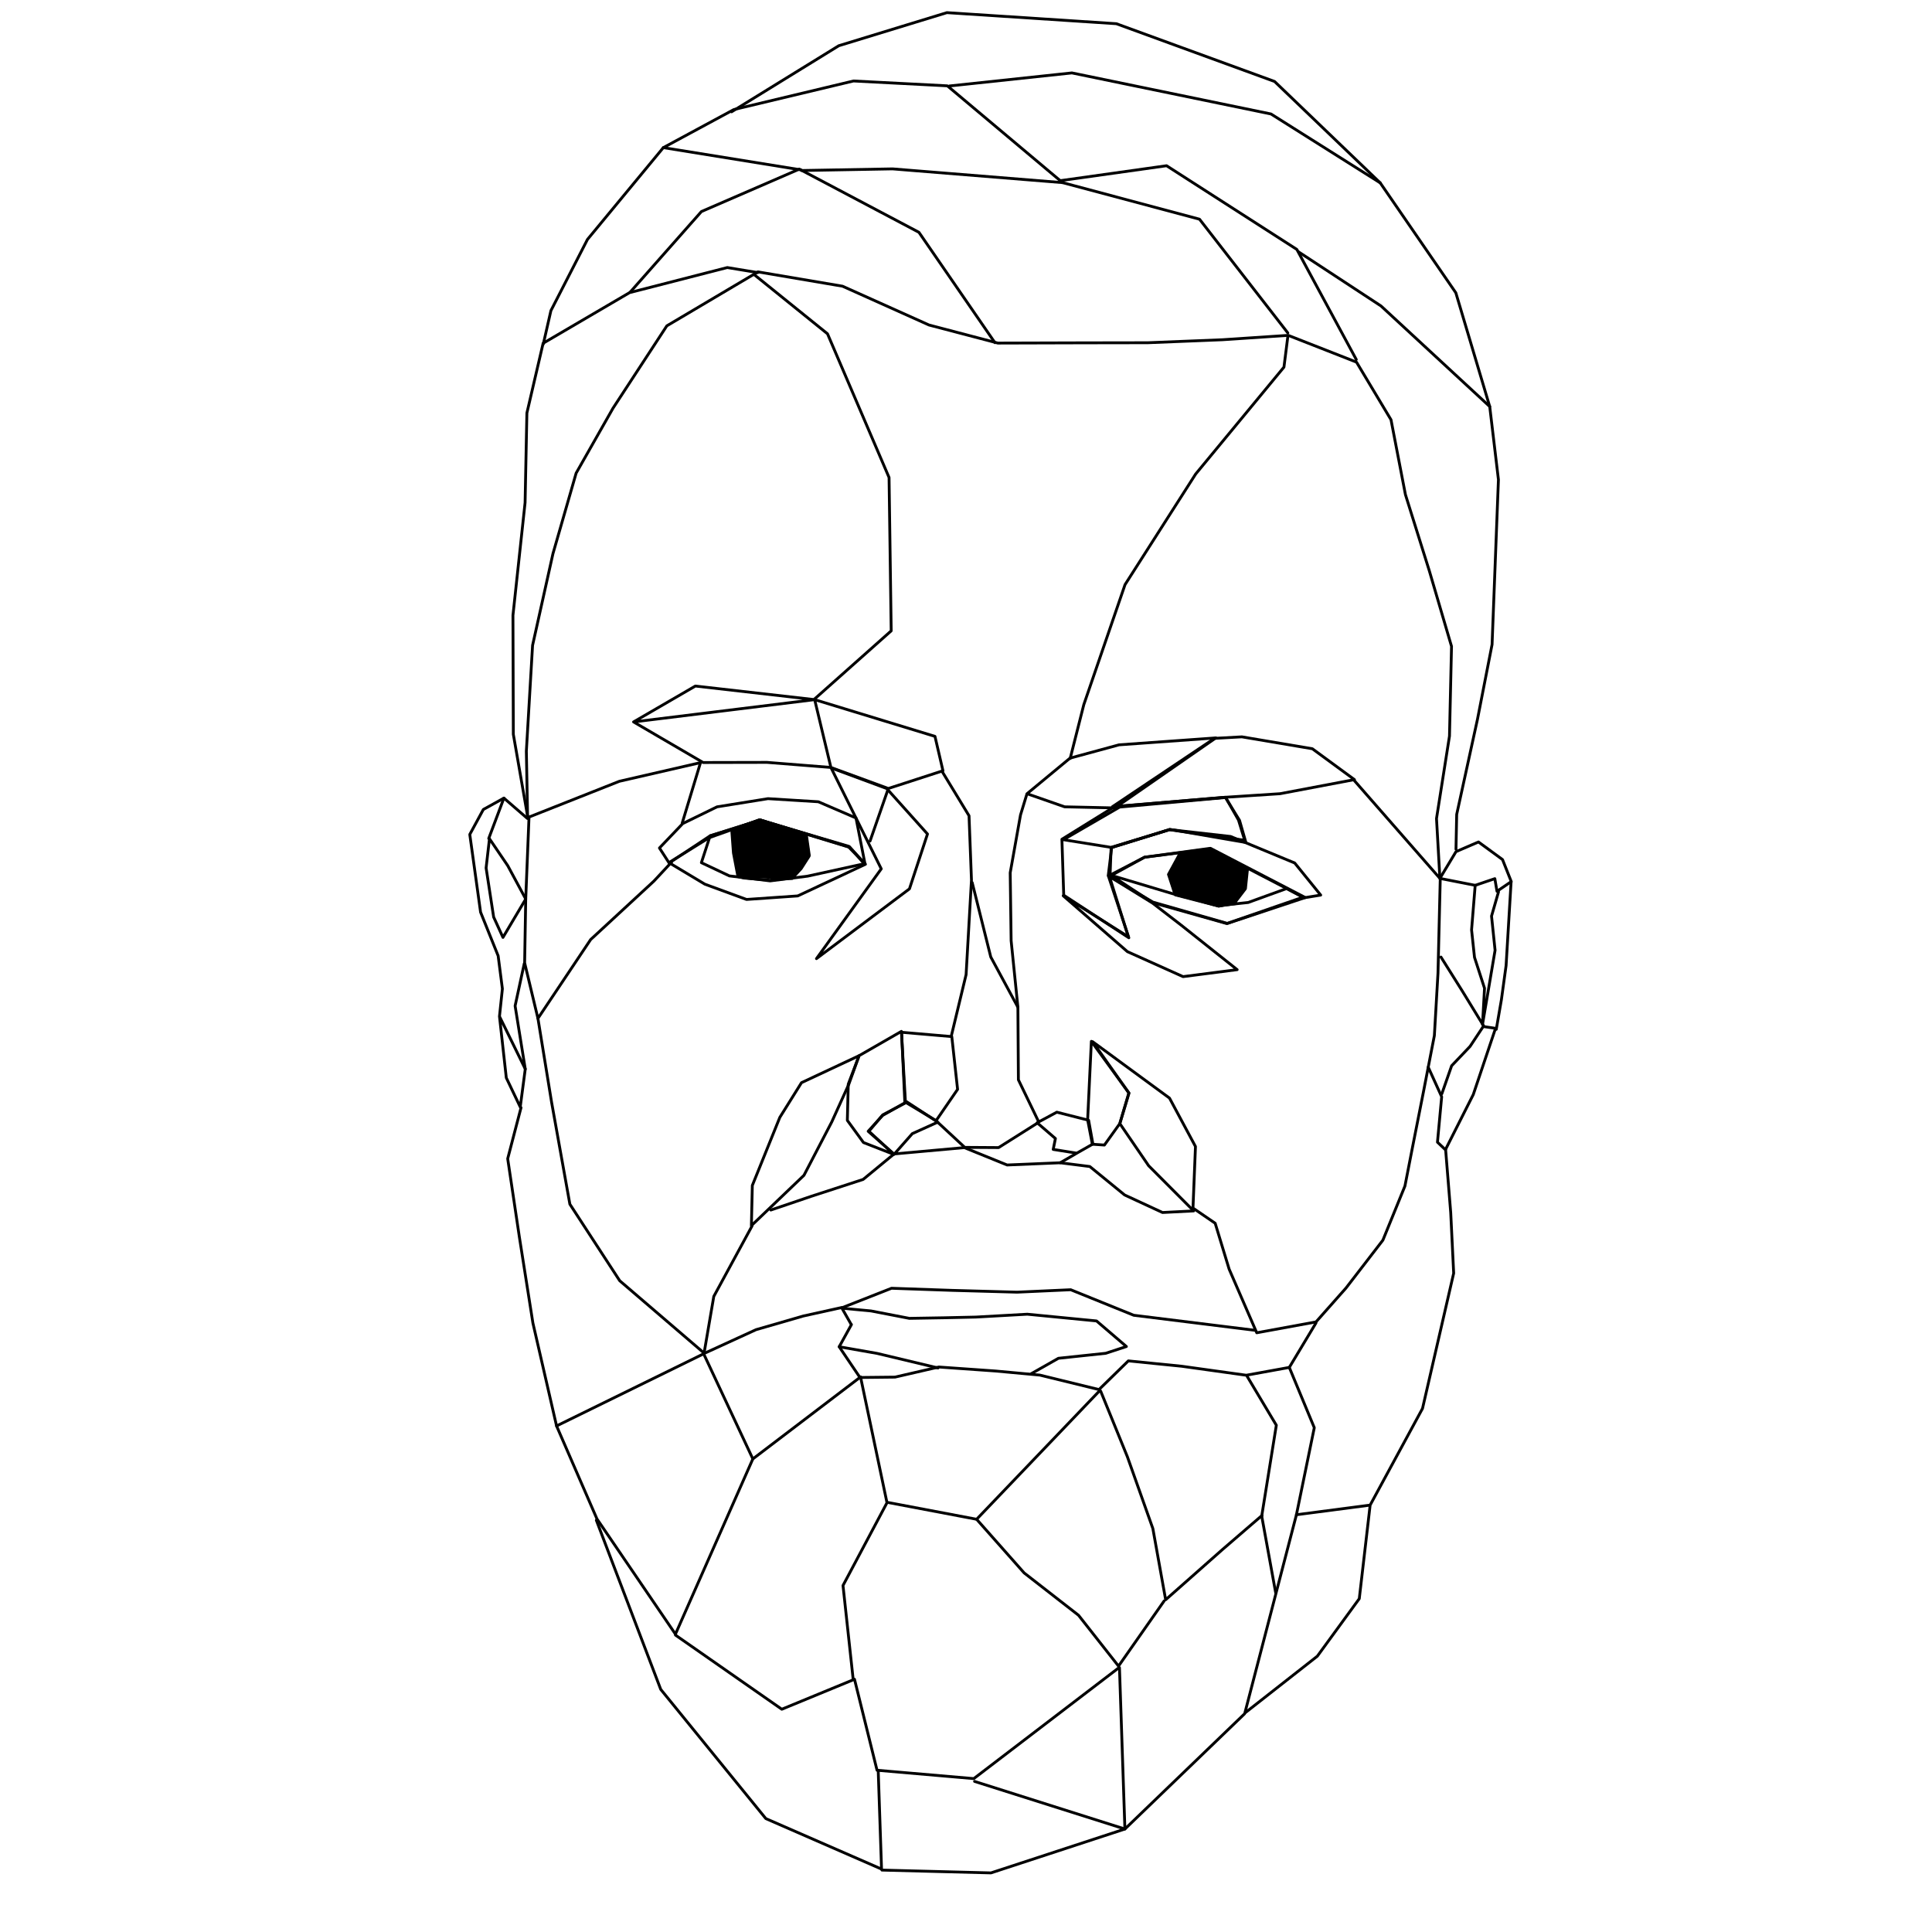 <?xml version="1.0" encoding="UTF-8" standalone="no"?>
<!DOCTYPE svg PUBLIC "-//W3C//DTD SVG 1.1//EN" "http://www.w3.org/Graphics/SVG/1.1/DTD/svg11.dtd">
<svg width="100%" height="100%" viewBox="0 0 2048 2048" version="1.1" xmlns="http://www.w3.org/2000/svg" xmlns:xlink="http://www.w3.org/1999/xlink" xml:space="preserve" xmlns:serif="http://www.serif.com/" style="fill-rule:evenodd;clip-rule:evenodd;stroke-linecap:round;stroke-linejoin:round;stroke-miterlimit:1.5;">
    <g transform="matrix(1.42,0,0,1.42,-401.093,-293.419)">
        <path d="M676.261,815.643L665.661,754.77L665.383,666.014L674.441,581.833L675.79,514.957L687.91,462.882L752.389,425.11L825.39,406.36L848.174,410.116" style="fill:none;stroke:black;stroke-width:2.11px;"/>
    </g>
    <g transform="matrix(1.42,0,0,1.42,-401.093,-293.419)">
        <path d="M1025.17,462.446L968.448,380.054L879.16,332.873L806.066,364.565L752.847,424.775" style="fill:none;stroke:black;stroke-width:2.11px;"/>
    </g>
    <g transform="matrix(1.42,0,0,1.42,-401.093,-293.419)">
        <path d="M1243.82,455.155L1177.91,370.267L1075.66,342.964L948.775,332.703L880.852,333.922" style="fill:none;stroke:black;stroke-width:2.11px;"/>
    </g>
    <g transform="matrix(1.42,0,0,1.42,-401.093,-293.419)">
        <path d="M1075.66,342.964L989.658,270.709L919.588,267.087L830.277,288.421L777.648,316.838L880.225,333.415" style="fill:none;stroke:black;stroke-width:2.11px;"/>
    </g>
    <g transform="matrix(1.42,0,0,1.42,-401.093,-293.419)">
        <path d="M777.648,316.838L720.994,385.394L693.719,438.54L688.036,463.471" style="fill:none;stroke:black;stroke-width:2.11px;"/>
    </g>
    <g transform="matrix(1.42,0,0,1.42,-401.093,-293.419)">
        <path d="M1294.94,475.027L1250.56,392.829L1153.31,330.349L1073.99,341.501" style="fill:none;stroke:black;stroke-width:2.11px;"/>
    </g>
    <g transform="matrix(1.42,0,0,1.42,-401.093,-293.419)">
        <path d="M1369.36,840.605L1369.89,814.615L1385.42,743.52L1396.3,687.767L1401.05,564.701L1394.55,510.109L1313.41,435.061L1251.96,394.736" style="fill:none;stroke:black;stroke-width:2.11px;"/>
    </g>
    <g transform="matrix(1.42,0,0,1.42,-401.093,-293.419)">
        <path d="M1394.55,510.109L1369.25,425.206L1312.81,343.149L1231.26,291.721L1082.65,261.067L991.173,270.819" style="fill:none;stroke:black;stroke-width:2.11px;"/>
    </g>
    <g transform="matrix(1.42,0,0,1.42,-401.093,-293.419)">
        <path d="M1312.81,343.149L1233.94,267.459L1115.82,224.334L989.326,216.069L908.618,240.771L828.577,290.111" style="fill:none;stroke:black;stroke-width:2.11px;"/>
    </g>
    <g transform="matrix(1.42,0,0,1.42,-401.093,-293.419)">
        <path d="M1081.36,772.824L1091.52,732.685L1122.31,643.058L1175.05,560.475L1240.94,480.705L1243.8,458.132" style="fill:none;stroke:black;stroke-width:2.11px;"/>
    </g>
    <g transform="matrix(1.42,0,0,1.42,-401.093,-293.419)">
        <path d="M890.568,728.407L947.742,677.564L946.147,563.089L900.189,455.803L845.533,411.699" style="fill:none;stroke:black;stroke-width:2.11px;"/>
    </g>
    <g transform="matrix(1.42,0,0,1.42,-401.093,-293.419)">
        <path d="M828.817,827.675L829.98,843.362L833.22,860.341L853.12,848.335" style="stroke:black;stroke-width:2.11px;"/>
    </g>
    <g transform="matrix(1.42,0,0,1.42,-401.093,-293.419)">
        <path d="M1076.16,875.348L1124.08,917.043L1165.62,935.697L1206.02,930.492L1164.4,897.411L1142.89,880.818L1110.68,860.953L1124.76,905.936L1076.16,875.348Z" style="fill:none;stroke:black;stroke-width:2.11px;"/>
    </g>
    <g transform="matrix(1.42,0,0,1.42,-401.093,-293.419)">
        <path d="M1076.29,833.472L1118.27,809.133L1197.45,801.962L1207.02,818.864L1211.62,833.888L1155.4,826.015L1111.9,839.21L1076.29,833.472Z" style="fill:none;stroke:black;stroke-width:2.11px;"/>
    </g>
    <g transform="matrix(1.42,0,0,1.42,-401.093,-293.419)">
        <path d="M902.886,779.878L944.383,795.26L974.836,829.223L961.373,870.165L891.955,922.272L940.324,855.238L902.886,779.878Z" style="fill:none;stroke:black;stroke-width:2.11px;"/>
    </g>
    <g transform="matrix(1.42,0,0,1.42,-401.093,-293.419)">
        <path d="M782.116,850.77L812.586,830.568L850.159,818.765L916.648,838.964L928.54,851.803L877.971,875.447L839.758,878.084L808.684,866.702L782.116,850.77Z" style="fill:none;stroke:black;stroke-width:2.11px;"/>
    </g>
    <g transform="matrix(1.42,0,0,1.42,-401.093,-293.419)">
        <path d="M812.586,830.568L806.05,850.625L826.956,860.503L857.396,864.234L885.379,860.686L927.648,851.424L916.336,838.507L849.813,818.865L812.586,830.568Z" style="fill:none;stroke:black;stroke-width:2.11px;"/>
    </g>
    <g transform="matrix(1.42,0,0,1.42,-401.093,-293.419)">
        <path d="M774.747,839.669L792.145,821.434L817.704,808.957L855.767,802.833L893.355,805.154L921.462,817.261L928.165,851.434L916.013,838.967L849.501,818.634L811.872,831.989L781.81,850.619L774.747,839.669Z" style="fill:none;stroke:black;stroke-width:2.11px;"/>
    </g>
    <g transform="matrix(1.42,0,0,1.42,-401.093,-293.419)">
        <path d="M828.481,826.094L849.501,818.634L884.074,830.471L886.319,846.017L880.536,855.065L873.947,862.169L857.086,863.735L837.923,862.098L833.086,860.914L838.301,853.704L843.821,847.504L834.817,834.795L828.481,826.094Z" style="fill:none;stroke:black;stroke-width:2.11px;"/>
    </g>
    <g transform="matrix(1.42,0,0,1.42,-401.093,-293.419)">
        <path d="M931.979,834.45L945.606,795.247L986.39,782.001L980.415,756.34L890.608,728.918L902.739,779.538L945.606,795.247L902.739,779.538L855.001,775.753L807.318,775.854L755.416,745.554L801.554,718.765L890.608,728.918L801.554,718.765L755.416,745.554L890.608,728.918L920.39,738.011" style="fill:none;stroke:black;stroke-width:2.11px;"/>
    </g>
    <g transform="matrix(1.42,0,0,1.42,-401.093,-293.419)">
        <path d="M982.536,1044.3L959.315,1029.12L941.307,1039.34L930.564,1051.15L949.982,1068.24L963.486,1052.92L982.536,1044.3Z" style="fill:none;stroke:black;stroke-width:2.11px;"/>
    </g>
    <g transform="matrix(1.42,0,0,1.42,-401.093,-293.419)">
        <path d="M1056.69,1044.78L1071.39,1036.88L1095.12,1042.92L1098.32,1060.64L1086.3,1067.48L1068.69,1064.69L1070.34,1056.54L1056.69,1044.78Z" style="fill:none;stroke:black;stroke-width:2.11px;"/>
    </g>
    <g transform="matrix(1.42,0,0,1.42,-401.093,-293.419)">
        <path d="M949.688,1068.38L927.042,1059.54L915.007,1043.01L915.683,1016.01L923.775,994.717L955.364,976.559L958.412,1029.93L941.424,1038.89L931.108,1051.13L949.688,1068.38Z" style="fill:none;stroke:black;stroke-width:2.11px;"/>
    </g>
    <g transform="matrix(1.42,0,0,1.42,-401.093,-293.419)">
        <path d="M923.775,994.717L880.785,1014.86L864.604,1040.77L844.076,1091.59L843.384,1121.58L882.615,1084.02L903.377,1044.15L916.017,1016.26L923.775,994.717Z" style="fill:none;stroke:black;stroke-width:2.11px;"/>
    </g>
    <g transform="matrix(1.42,0,0,1.42,-401.093,-293.419)">
        <path d="M982.946,1044.86L1002.65,1063.15L1027.94,1063.31L1056.55,1045.25" style="fill:none;stroke:black;stroke-width:2.11px;"/>
    </g>
    <g transform="matrix(1.42,0,0,1.42,-401.093,-293.419)">
        <path d="M1097.9,1060.81L1106.91,1061.42L1118.41,1045.38L1125.16,1022.47L1097.17,983.997L1094.39,1042.6L1097.9,1060.81Z" style="fill:none;stroke:black;stroke-width:2.11px;"/>
    </g>
    <g transform="matrix(1.42,0,0,1.42,-401.093,-293.419)">
        <path d="M1118.41,1045.38L1139.94,1076.87L1172.97,1110.02L1174.89,1062.52L1155.5,1026.37L1098.07,984.235L1125.27,1022.71L1118.41,1045.38Z" style="fill:none;stroke:black;stroke-width:2.11px;"/>
    </g>
    <g transform="matrix(1.42,0,0,1.42,-401.093,-293.419)">
        <path d="M981.26,1043.21L997.306,1019.86L992.979,980.458L955.51,977.237L957.906,1029.18L981.26,1043.21Z" style="fill:none;stroke:black;stroke-width:2.11px;"/>
    </g>
    <g transform="matrix(1.42,0,0,1.42,-401.093,-293.419)">
        <path d="M843.829,1121.89L815.31,1174.43L808.069,1216.73L745.08,1162.71L707.872,1105.57L694.212,1029.4L684.032,966.879L723.377,908.04L770.582,864.415L783.926,850.089" style="fill:none;stroke:black;stroke-width:2.11px;"/>
    </g>
    <g transform="matrix(1.42,0,0,1.42,-401.093,-293.419)">
        <path d="M684.032,966.879L674.104,925.387L674.914,877.77L677.371,816.578L744.825,789.87L805.393,775.946L791.72,821.115" style="fill:none;stroke:black;stroke-width:2.11px;"/>
    </g>
    <g transform="matrix(1.42,0,0,1.42,-401.093,-293.419)">
        <path d="M674.914,877.77L661.49,852.848L647.851,832.761L645.34,854.563L650.967,891.21L657.923,906.418L674.914,877.77Z" style="fill:none;stroke:black;stroke-width:2.11px;"/>
    </g>
    <g transform="matrix(1.42,0,0,1.42,-401.093,-293.419)">
        <path d="M676.192,817.636L658.626,802.427L647.308,832.544" style="fill:none;stroke:black;stroke-width:2.11px;"/>
    </g>
    <g transform="matrix(1.42,0,0,1.42,-401.093,-293.419)">
        <path d="M658.626,802.427L643.269,810.927L633.155,829.546L641.213,887.58L654.328,920.156L657.503,944.766L655.32,965.371L660.418,1011.24L670.83,1033.03L674.574,1004.66L655.32,965.371" style="fill:none;stroke:black;stroke-width:2.11px;"/>
    </g>
    <g transform="matrix(1.42,0,0,1.42,-401.093,-293.419)">
        <path d="M674.574,1004.66L666.991,957.537L673.825,925.935" style="fill:none;stroke:black;stroke-width:2.11px;"/>
    </g>
    <g transform="matrix(1.42,0,0,1.42,-401.093,-293.419)">
        <path d="M676.321,816.897L675.387,767.384L680.028,688.412L695.24,619.964L712.551,559.834L740.097,511.323L780.251,449.887L848.278,409.59L911.429,420.292L975.974,449.258L1027.38,462.747L1090.61,462.567L1139.29,462.49L1195.1,460.246L1244.14,456.982L1295.1,476.973L1320.86,519.985L1331.62,575.843L1349.47,632.796L1366.03,689.141L1364.51,756.122L1354.82,817.678L1357.36,862.357L1293.5,789.37" style="fill:none;stroke:black;stroke-width:2.11px;"/>
    </g>
    <g transform="matrix(1.42,0,0,1.42,-401.093,-293.419)">
        <path d="M1357.36,862.357L1369.37,842.395L1386.15,835.172L1404.11,848.326L1410.63,864.748L1399.97,871.998L1398.37,862.561L1383.7,867.54L1357.36,862.357Z" style="fill:none;stroke:black;stroke-width:2.11px;"/>
    </g>
    <g transform="matrix(1.42,0,0,1.42,-401.093,-293.419)">
        <path d="M1383.7,867.54L1381,900.796L1383.18,921.269L1390.67,944.352L1389.17,971.411L1398.55,916.022L1395.9,890.514L1401.12,872.393" style="fill:none;stroke:black;stroke-width:2.11px;"/>
    </g>
    <g transform="matrix(1.42,0,0,1.42,-401.093,-293.419)">
        <path d="M1357.66,861.103L1355.93,933.041L1353.23,979.705L1345.01,1022.05L1336.77,1063.75L1331.26,1092L1314.8,1132.43L1287.26,1168.16L1264.86,1193.46L1220.63,1201.56L1200.02,1154.05L1189.6,1119.8L1173.77,1108.97" style="fill:none;stroke:black;stroke-width:2.11px;"/>
    </g>
    <g transform="matrix(1.42,0,0,1.42,-401.093,-293.419)">
        <path d="M1348.65,1003.29L1358.68,1025.37L1355.54,1059.29L1361.47,1064.92L1382.28,1023.71L1398.89,974.281L1389.82,972.958" style="fill:none;stroke:black;stroke-width:2.11px;"/>
    </g>
    <g transform="matrix(1.42,0,0,1.42,-401.093,-293.419)">
        <path d="M1410.49,865.193L1406.77,927.408L1403.25,953.034L1399.45,975.024" style="fill:none;stroke:black;stroke-width:2.11px;"/>
    </g>
    <g transform="matrix(1.42,0,0,1.42,-401.093,-293.419)">
        <path d="M1358.82,1023.12L1366.11,1002.25L1379.85,987.805L1390,972.478L1374.19,946.627L1358.15,921.091" style="fill:none;stroke:black;stroke-width:2.11px;"/>
    </g>
    <g transform="matrix(1.42,0,0,1.42,-401.093,-293.419)">
        <path d="M857.88,1109.94L888.01,1099.71L926.815,1087.07L949.89,1068.06L1002.31,1063.33L1034.29,1076.31L1073.9,1074.65L1085.72,1067.83" style="fill:none;stroke:black;stroke-width:2.11px;"/>
    </g>
    <g transform="matrix(1.42,0,0,1.42,-401.093,-293.419)">
        <path d="M1073.9,1074.65L1096.01,1077.45L1122.03,1098.71L1150.28,1111.78L1173.56,1110.59" style="fill:none;stroke:black;stroke-width:2.11px;"/>
    </g>
    <g transform="matrix(1.42,0,0,1.42,-401.093,-293.419)">
        <path d="M1219.31,1199.71L1128.82,1188.49L1081.76,1169.43L1041.7,1171.25L993.098,1169.9L947.995,1168.33L910.83,1182.95L917.725,1195.05" style="fill:none;stroke:black;stroke-width:2.11px;"/>
    </g>
    <g transform="matrix(1.42,0,0,1.42,-401.093,-293.419)">
        <path d="M1361.59,1064.4L1365.43,1111.81L1367.64,1157.1L1344.38,1258.08L1305.28,1330.21L1297.17,1400.07L1265.85,1443L1211.74,1485.44L1250.25,1337.4L1305.28,1330.21" style="fill:none;stroke:black;stroke-width:2.11px;"/>
    </g>
    <g transform="matrix(1.42,0,0,1.42,-401.093,-293.419)">
        <path d="M1250.25,1337.4L1263.59,1272.43L1244.93,1227.42L1264.84,1194.25" style="fill:none;stroke:black;stroke-width:2.11px;"/>
    </g>
    <g transform="matrix(1.42,0,0,1.42,-401.093,-293.419)">
        <path d="M1244.93,1227.42L1212.81,1233.26L1164.63,1226.55L1124.76,1222.55L1102.87,1243.96L1058.74,1233.16L1025.55,1230.1L983.264,1227.12L950.592,1234.66L924.427,1234.94L908.928,1211.99L918.073,1195.44" style="fill:none;stroke:black;stroke-width:2.11px;"/>
    </g>
    <g transform="matrix(1.42,0,0,1.42,-401.093,-293.419)">
        <path d="M908.928,1211.99L937.227,1216.96L982.718,1227.83" style="fill:none;stroke:black;stroke-width:2.11px;"/>
    </g>
    <g transform="matrix(1.42,0,0,1.42,-401.093,-293.419)">
        <path d="M1052.37,1232.05L1072.57,1220.61L1107.91,1216.87L1123.32,1211.82L1101.03,1192.73L1049.32,1187.7L1010.97,1189.84L987.356,1190.36L961.307,1190.8L932.729,1185.27L911.921,1183.31" style="fill:none;stroke:black;stroke-width:2.11px;"/>
    </g>
    <g transform="matrix(1.42,0,0,1.42,-401.093,-293.419)">
        <path d="M808.696,1216.73L846.845,1199.25L882.129,1189.05L910.8,1182.71" style="fill:none;stroke:black;stroke-width:2.11px;"/>
    </g>
    <g transform="matrix(1.42,0,0,1.42,-401.093,-293.419)">
        <path d="M1224.31,1338.21L1234.72,1395.39" style="fill:none;stroke:black;stroke-width:2.11px;"/>
    </g>
    <g transform="matrix(1.42,0,0,1.42,-401.093,-293.419)">
        <path d="M1104.08,1245.04L1124.05,1294.09L1143.08,1347.71L1152.63,1400.85L1194.95,1363.44L1224.47,1338.01" style="fill:none;stroke:black;stroke-width:2.11px;"/>
    </g>
    <g transform="matrix(1.42,0,0,1.42,-401.093,-293.419)">
        <path d="M671.417,1033.5L661.456,1071.6L670.163,1130L680.281,1194.31L697.942,1271.11L807.337,1217.45" style="fill:none;stroke:black;stroke-width:2.11px;"/>
    </g>
    <g transform="matrix(1.42,0,0,1.42,-401.093,-293.419)">
        <path d="M697.942,1271.11L728.104,1340.54L786.686,1426.54L844.467,1295.73L807.486,1216.68" style="fill:none;stroke:black;stroke-width:2.11px;"/>
    </g>
    <g transform="matrix(1.42,0,0,1.42,-401.093,-293.419)">
        <path d="M924.863,1234.53L844.467,1295.73" style="fill:none;stroke:black;stroke-width:2.11px;"/>
    </g>
    <g transform="matrix(1.42,0,0,1.42,-401.093,-293.419)">
        <path d="M924.863,1234.53L944.533,1328.09L1011.52,1340.78L1103.29,1244.87" style="fill:none;stroke:black;stroke-width:2.11px;"/>
    </g>
    <g transform="matrix(1.42,0,0,1.42,-401.093,-293.419)">
        <path d="M1011.52,1340.78L1046.99,1380.83L1087.58,1412.43L1117.44,1450.39L1151.47,1401.79" style="fill:none;stroke:black;stroke-width:2.11px;"/>
    </g>
    <g transform="matrix(1.42,0,0,1.42,-401.093,-293.419)">
        <path d="M944.315,1328.99L911.766,1390.22L919.398,1460.62L866.083,1482.59L786.7,1427.24" style="fill:none;stroke:black;stroke-width:2.11px;"/>
    </g>
    <g transform="matrix(1.42,0,0,1.42,-401.093,-293.419)">
        <path d="M1117.8,1451.53L1009.4,1534.38L937.176,1528.14L920.343,1460.2" style="fill:none;stroke:black;stroke-width:2.11px;"/>
    </g>
    <g transform="matrix(1.42,0,0,1.42,-401.093,-293.419)">
        <path d="M727.637,1341.51L775.704,1467.77L854.146,1564.22L940.539,1601.92L938.053,1528.27" style="fill:none;stroke:black;stroke-width:2.11px;"/>
    </g>
    <g transform="matrix(1.42,0,0,1.42,-401.093,-293.419)">
        <path d="M1211.5,1486.03L1122.21,1572.01L1118.15,1451.58" style="fill:none;stroke:black;stroke-width:2.11px;"/>
    </g>
    <g transform="matrix(1.42,0,0,1.42,-401.093,-293.419)">
        <path d="M1009.99,1536.47L1122.21,1572.01L1022.23,1604.77L940.831,1602.67" style="fill:none;stroke:black;stroke-width:2.11px;"/>
    </g>
    <g transform="matrix(1.42,0,0,1.42,-401.093,-293.419)">
        <path d="M1224.36,1338.31L1235.25,1270.58L1213.5,1234.14" style="fill:none;stroke:black;stroke-width:2.11px;"/>
    </g>
    <g transform="matrix(1.42,0,0,1.42,-401.093,-293.419)">
        <path d="M1110,860.502L1136.93,846.533L1186.08,839.891L1256.87,876.66L1198.72,895.978L1143.13,880.076L1110,860.502Z" style="fill:none;stroke:black;stroke-width:2.11px;"/>
    </g>
    <g transform="matrix(1.42,0,0,1.42,-401.093,-293.419)">
        <path d="M1111.91,839.371L1155.66,825.926L1201.14,831.07L1248.97,850.865L1268.38,874.822L1256.18,876.796L1185.95,840.287L1136.84,846.563L1111.12,860.694L1111.91,839.371Z" style="fill:none;stroke:black;stroke-width:2.11px;"/>
    </g>
    <g transform="matrix(1.42,0,0,1.42,-401.093,-293.419)">
        <path d="M1242.96,869.926L1214.25,880.346L1192.16,882.702L1159.39,874.255L1111.78,860.01L1142.9,880.464L1198.25,896.076L1255.07,876.418L1242.96,869.926Z" style="fill:none;stroke:black;stroke-width:2.11px;"/>
    </g>
    <g transform="matrix(1.42,0,0,1.42,-401.093,-293.419)">
        <path d="M1197.18,801.82L1207.79,819.045L1212.53,835.565L1155.77,825.784L1112.33,839.344L1109.78,860.238L1125.15,906.698L1076.54,874.905L1075.18,833.153L1114.51,808.769L1197.18,801.82Z" style="fill:none;stroke:black;stroke-width:2.11px;"/>
    </g>
    <g transform="matrix(1.42,0,0,1.42,-401.093,-293.419)">
        <path d="M1049.15,799.15L1077.2,808.934L1114.72,809.755L1190.1,757.486L1117.82,762.661L1081.23,772.6L1049.15,799.15Z" style="fill:none;stroke:black;stroke-width:2.11px;"/>
    </g>
    <g transform="matrix(1.42,0,0,1.42,-401.093,-293.419)">
        <path d="M1196.39,801.849L1237.99,799.146L1293.56,788.623L1262.14,765.584L1209.54,756.695L1189.12,757.817L1112.87,808.86L1196.39,801.849Z" style="fill:none;stroke:black;stroke-width:2.11px;"/>
    </g>
    <g transform="matrix(1.42,0,0,1.42,-401.093,-293.419)">
        <path d="M1163.14,844.003L1154.73,859.394L1159.44,873.725L1191.91,882.999L1205.06,881.167L1202.54,873.503L1201.87,865.561L1213.65,856.045L1186.47,841.088" style="fill:none;stroke:black;stroke-width:2.11px;"/>
    </g>
    <g transform="matrix(1.42,0,0,1.42,-401.093,-293.419)">
        <path d="M1186.47,841.088L1213.65,856.045L1212.19,870.062L1204.44,880.218L1192.43,883.088L1159.9,874.688L1155.41,859.763L1163.17,844.361L1186.47,841.088Z" style="stroke:black;stroke-width:2.11px;"/>
    </g>
    <g transform="matrix(1.42,0,0,1.42,-401.093,-293.419)">
        <path d="M884.496,830.373L886.61,845.221L873.953,862.398L834.893,860.482L844.117,847.302L829.48,827.324L849.485,818.773L884.496,830.373Z" style="stroke:black;stroke-width:2.11px;"/>
    </g>
    <g transform="matrix(1.42,0,0,1.42,-401.093,-293.419)">
        <path d="M992.557,980.294L1003.66,934.17L1007.67,863.623L1005.85,815.604L986.109,783.114" style="fill:none;stroke:black;stroke-width:2.11px;"/>
    </g>
    <g transform="matrix(1.42,0,0,1.42,-401.093,-293.419)">
        <path d="M1057.86,1044.13L1042.7,1012.72L1042.33,958.546L1022.07,921.004L1008.21,865.49" style="fill:none;stroke:black;stroke-width:2.11px;"/>
    </g>
    <g transform="matrix(1.42,0,0,1.42,-401.093,-293.419)">
        <path d="M1042.33,958.546L1037.28,908.871L1036.59,858.161L1044.28,815L1048.99,799.563" style="fill:none;stroke:black;stroke-width:2.11px;"/>
    </g>
</svg>
